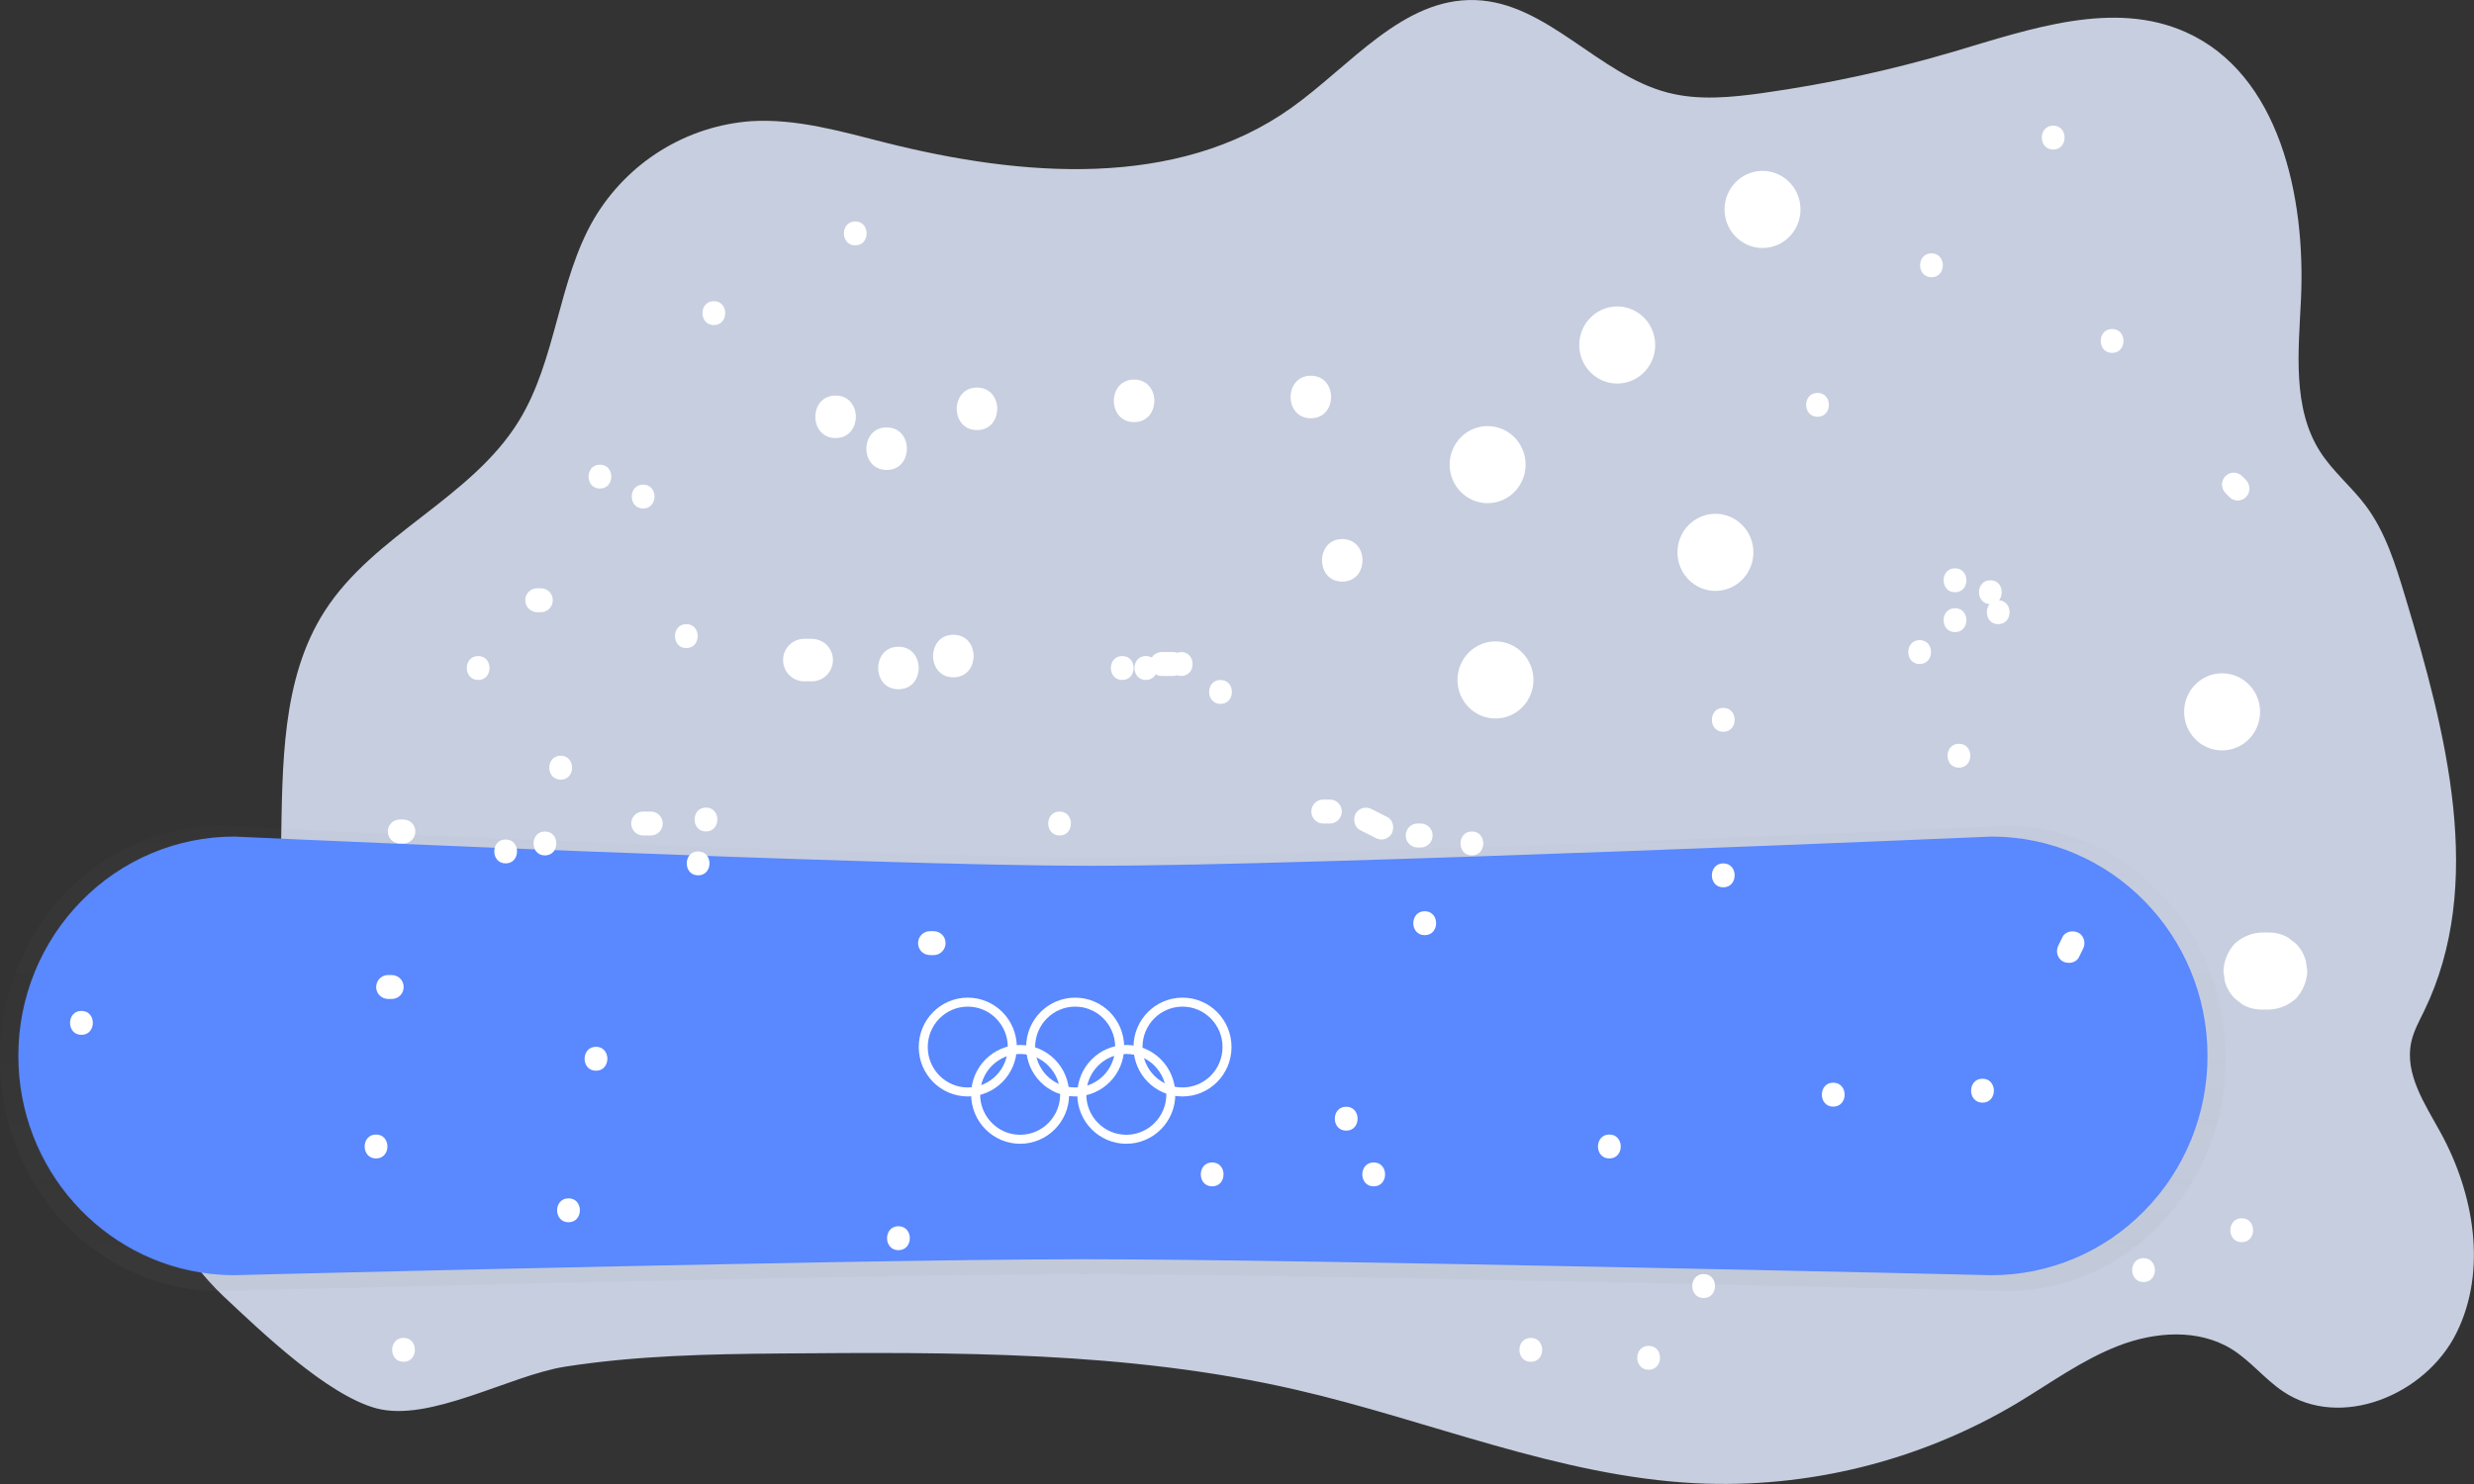 <svg width="550" height="330" viewBox="0 0 550 330" fill="none" xmlns="http://www.w3.org/2000/svg">
<rect x="0" y="0" width="550" height="330" fill="#333333" stroke="none"/>
<path d="M38.645 250.244C41.365 245.667 45.775 242.428 49.336 238.486C73.135 212.141 52.971 165.953 72.136 135.966C83.106 118.794 104.742 110.911 115.385 93.549C123.738 79.909 124.016 62.437 132.079 48.62C135.745 42.442 140.832 37.246 146.911 33.473C152.99 29.7 159.88 27.46 166.999 26.944C177.078 26.333 186.988 29.23 196.788 31.704C227.026 39.325 261.516 42.167 287.042 24.005C300.234 14.612 311.877 -0.519 327.971 0.018C343.932 0.55 355.325 16.604 370.796 20.607C377.646 22.379 384.861 21.664 391.863 20.686C406.273 18.667 420.516 15.576 434.476 11.44C451.388 6.423 469.862 -0.073 485.963 7.162C506.697 16.451 512.615 43.572 511.536 66.562C510.985 78.131 509.58 90.695 515.776 100.418C518.605 104.848 522.773 108.228 525.916 112.426C530.368 118.36 532.579 125.657 534.736 132.788C543.822 162.928 552.635 196.601 538.897 224.852C537.813 227.083 536.583 229.283 536.056 231.715C534.512 238.773 539.085 245.502 542.55 251.814C550.006 265.369 552.998 282.541 546.093 296.426C539.188 310.31 520.313 317.998 507.569 309.43C503.474 306.686 500.342 302.628 496.163 300.031C488.749 295.423 479.13 296.12 471.007 299.249C462.884 302.378 455.785 307.609 448.286 312.107C426.72 324.906 401.916 331.066 376.926 329.829C346.542 328.277 317.837 315.883 288.168 309.051C250.674 300.404 211.847 300.673 173.383 300.978C157.44 301.107 141.401 301.449 125.616 303.912C113.416 305.818 95.559 316.372 83.651 313.17C72.748 310.237 58.016 296.059 49.839 288.396C40.081 279.272 30.716 263.566 38.645 250.244Z" fill="#C6CEDF"/>
<g opacity="0.5">
<path opacity="0.5" d="M445.997 287.112C445.997 287.112 290.634 283.348 240.904 283.348C191.173 283.348 48.828 287.112 48.828 287.112C21.861 287.112 0 263.957 0 235.388C0 206.818 21.861 183.663 48.828 183.663C48.828 183.663 193.033 190.557 242.66 190.557C292.287 190.557 445.979 183.663 445.979 183.663C472.946 183.663 494.812 206.818 494.812 235.388C494.812 263.957 472.964 287.112 445.997 287.112Z" fill="url(#paint0_linear)"/>
</g>
<path d="M490.754 234.795C490.774 247.717 485.716 260.12 476.689 269.286C472.244 273.814 466.953 277.408 461.122 279.859C455.291 282.311 449.037 283.571 442.72 283.568C442.72 283.568 289.913 280.017 241.013 280.017C213.101 280.017 155.533 281.172 111.242 282.162L90.314 282.645L67.545 283.183C57.902 283.415 52.105 283.568 52.105 283.568C50.299 283.566 48.496 283.462 46.702 283.256C22.727 280.531 4.077 259.875 4.077 234.795C4.057 221.875 9.115 209.474 18.142 200.31C22.586 195.783 27.876 192.189 33.706 189.738C39.535 187.287 45.789 186.026 52.105 186.028L66.824 186.688C72.451 186.933 79.466 187.238 87.467 187.574C94.318 187.868 101.896 188.186 109.927 188.509C116.548 188.778 123.478 189.059 130.583 189.334C171.772 190.942 218.631 192.531 242.763 192.531C291.591 192.531 442.732 186.028 442.732 186.028C469.251 186.028 490.754 207.863 490.754 234.795Z" fill="#5988FF"/>
<g opacity="0.1">
<path opacity="0.1" d="M394.559 187.575L414.481 283.183C424.124 283.415 429.921 283.568 429.921 283.568C431.724 283.566 433.526 283.462 435.318 283.256L415.202 186.701C409.575 186.933 402.56 187.238 394.559 187.575Z" fill="white"/>
</g>
<g opacity="0.1">
<path opacity="0.1" d="M351.443 189.334L370.784 282.162L391.712 282.645L372.098 188.534C365.478 188.778 358.524 189.059 351.443 189.334Z" fill="white"/>
</g>
<g opacity="0.1">
<path opacity="0.1" d="M87.461 187.575L67.538 283.183C57.895 283.415 52.098 283.568 52.098 283.568C50.293 283.566 48.489 283.462 46.695 283.256L66.818 186.701C72.445 186.933 79.459 187.238 87.461 187.575Z" fill="white"/>
</g>
<g opacity="0.1">
<path opacity="0.1" d="M130.576 189.334L111.235 282.162L90.308 282.645L109.921 188.534C116.542 188.778 123.501 189.059 130.576 189.334Z" fill="white"/>
</g>
<path d="M391.833 55.147C396.496 55.147 400.276 51.308 400.276 46.573C400.276 41.838 396.496 37.999 391.833 37.999C387.169 37.999 383.389 41.838 383.389 46.573C383.389 51.308 387.169 55.147 391.833 55.147Z" fill="white"/>
<path d="M359.529 85.293C364.193 85.293 367.973 81.454 367.973 76.719C367.973 71.984 364.193 68.145 359.529 68.145C354.866 68.145 351.085 71.984 351.085 76.719C351.085 81.454 354.866 85.293 359.529 85.293Z" fill="white"/>
<path d="M330.715 111.894C335.378 111.894 339.159 108.056 339.159 103.32C339.159 98.585 335.378 94.747 330.715 94.747C326.051 94.747 322.271 98.585 322.271 103.32C322.271 108.056 326.051 111.894 330.715 111.894Z" fill="white"/>
<path d="M332.459 159.775C337.123 159.775 340.903 155.936 340.903 151.201C340.903 146.466 337.123 142.627 332.459 142.627C327.796 142.627 324.016 146.466 324.016 151.201C324.016 155.936 327.796 159.775 332.459 159.775Z" fill="white"/>
<path d="M381.36 131.401C386.023 131.401 389.804 127.563 389.804 122.827C389.804 118.092 386.023 114.253 381.36 114.253C376.696 114.253 372.916 118.092 372.916 122.827C372.916 127.563 376.696 131.401 381.36 131.401Z" fill="white"/>
<path d="M494 166.87C498.664 166.87 502.444 163.031 502.444 158.296C502.444 153.561 498.664 149.722 494 149.722C489.337 149.722 485.557 153.561 485.557 158.296C485.557 163.031 489.337 166.87 494 166.87Z" fill="white"/>
<path d="M512.615 213.657C512.227 212.228 511.48 210.925 510.446 209.874L508.732 208.53C507.448 207.765 505.983 207.362 504.492 207.362H502.748C500.525 207.459 498.408 208.349 496.775 209.874C495.27 211.536 494.395 213.681 494.304 215.93C494.407 216.694 494.504 217.452 494.607 218.21C494.994 219.638 495.741 220.941 496.775 221.992L498.483 223.337C499.77 224.097 501.233 224.5 502.723 224.504H504.504C506.727 224.407 508.844 223.517 510.477 221.992C511.983 220.329 512.858 218.182 512.948 215.93C512.815 215.172 512.712 214.415 512.615 213.657Z" fill="white"/>
<path d="M185.758 87.957C179.768 87.957 179.756 97.411 185.758 97.411C191.761 97.411 191.767 87.957 185.758 87.957Z" fill="white"/>
<path d="M197.11 95.046C191.119 95.046 191.107 104.506 197.11 104.506C203.113 104.506 203.119 95.046 197.11 95.046Z" fill="white"/>
<path d="M217.195 86.185C211.205 86.185 211.193 95.639 217.195 95.639C223.198 95.639 223.198 86.185 217.195 86.185Z" fill="white"/>
<path d="M252.122 84.407C246.131 84.407 246.119 93.867 252.122 93.867C258.124 93.867 258.124 84.407 252.122 84.407Z" fill="white"/>
<path d="M291.415 83.551C285.425 83.551 285.413 93.011 291.415 93.011C297.418 93.011 297.418 83.551 291.415 83.551Z" fill="white"/>
<path d="M298.399 119.875C292.409 119.875 292.397 129.335 298.399 129.335C304.402 129.335 304.408 119.875 298.399 119.875Z" fill="white"/>
<path d="M183.814 143.44C182.932 142.573 181.756 142.077 180.525 142.053H178.774C177.531 142.053 176.338 142.551 175.459 143.438C174.58 144.325 174.086 145.528 174.086 146.783C174.086 148.037 174.58 149.24 175.459 150.127C176.338 151.014 177.531 151.513 178.774 151.513H180.525C181.448 151.504 182.349 151.221 183.113 150.699C183.878 150.177 184.473 149.439 184.824 148.577C185.176 147.716 185.267 146.769 185.087 145.855C184.907 144.941 184.465 144.101 183.814 143.44Z" fill="white"/>
<path d="M199.732 143.819C193.736 143.819 193.729 153.273 199.732 153.273C205.735 153.273 205.735 143.819 199.732 143.819Z" fill="white"/>
<path d="M211.938 141.155C205.947 141.155 205.935 150.615 211.938 150.615C217.941 150.615 217.959 141.155 211.938 141.155Z" fill="white"/>
<path d="M249.493 145.885C246.119 145.885 246.113 151.207 249.493 151.207C252.873 151.207 252.879 145.885 249.493 145.885Z" fill="white"/>
<path d="M262.601 144.998C262.297 145.001 261.996 145.054 261.71 145.157C261.437 145.054 261.148 145 260.856 144.998H258.234C257.797 145.009 257.369 145.125 256.986 145.338C256.603 145.551 256.277 145.854 256.035 146.221C255.643 145.992 255.197 145.874 254.745 145.878C251.371 145.878 251.365 151.201 254.745 151.201C255.19 151.218 255.631 151.108 256.018 150.885C256.404 150.661 256.721 150.332 256.931 149.936C257.322 150.182 257.773 150.313 258.234 150.315H260.856C261.142 150.309 261.425 150.253 261.692 150.15C261.983 150.258 262.291 150.314 262.601 150.315C265.975 150.321 265.981 144.998 262.601 144.998Z" fill="white"/>
<path d="M271.335 151.207C267.962 151.207 267.955 156.524 271.335 156.524C274.715 156.524 274.709 151.207 271.335 151.207Z" fill="white"/>
<path d="M295.782 177.803H294.038C293.36 177.836 292.721 178.13 292.253 178.626C291.785 179.121 291.523 179.78 291.523 180.464C291.523 181.149 291.785 181.807 292.253 182.303C292.721 182.798 293.36 183.093 294.038 183.126H295.782C296.46 183.093 297.1 182.798 297.568 182.303C298.036 181.807 298.297 181.149 298.297 180.464C298.297 179.78 298.036 179.121 297.568 178.626C297.1 178.13 296.46 177.836 295.782 177.803Z" fill="white"/>
<path d="M308.454 181.714L304.965 179.942C304.362 179.6 303.65 179.508 302.981 179.686C302.312 179.864 301.737 180.297 301.379 180.895C300.774 182.117 301.01 183.871 302.318 184.562L305.813 186.334C306.415 186.677 307.127 186.769 307.795 186.591C308.464 186.413 309.037 185.979 309.393 185.381C310.023 184.152 309.763 182.38 308.454 181.714Z" fill="white"/>
<path d="M317.716 183.908C317.231 183.423 316.581 183.143 315.899 183.125H315.02C314.343 183.158 313.703 183.453 313.235 183.948C312.767 184.444 312.506 185.102 312.506 185.787C312.506 186.471 312.767 187.13 313.235 187.625C313.703 188.121 314.343 188.415 315.02 188.448H315.899C316.415 188.437 316.917 188.273 317.342 187.977C317.767 187.681 318.097 187.265 318.29 186.782C318.484 186.299 318.532 185.769 318.43 185.258C318.328 184.747 318.08 184.278 317.716 183.908Z" fill="white"/>
<path d="M327.22 184.898C323.846 184.898 323.84 190.22 327.22 190.22C330.6 190.22 330.594 184.898 327.22 184.898Z" fill="white"/>
<path d="M158.694 66.972C155.32 66.972 155.314 72.294 158.694 72.294C162.074 72.294 162.068 66.972 158.694 66.972Z" fill="white"/>
<path d="M142.976 107.757C139.602 107.757 139.596 113.08 142.976 113.08C146.355 113.08 146.349 107.757 142.976 107.757Z" fill="white"/>
<path d="M404.056 87.365C400.688 87.365 400.682 92.687 404.056 92.687C407.43 92.687 407.436 87.365 404.056 87.365Z" fill="white"/>
<path d="M429.394 56.332C426.02 56.332 426.014 61.649 429.394 61.649C432.773 61.649 432.755 56.332 429.394 56.332Z" fill="white"/>
<path d="M469.547 73.162C466.173 73.162 466.167 78.479 469.547 78.479C472.927 78.479 472.921 73.162 469.547 73.162Z" fill="white"/>
<path d="M499.343 106.773L498.447 105.875C497.951 105.385 497.287 105.107 496.593 105.099C496.248 105.1 495.906 105.169 495.587 105.303C495.269 105.437 494.979 105.633 494.736 105.88C494.492 106.127 494.299 106.42 494.168 106.742C494.037 107.064 493.969 107.409 493.97 107.757C493.98 108.46 494.255 109.133 494.74 109.639L495.612 110.526C495.854 110.773 496.143 110.97 496.461 111.104C496.779 111.238 497.12 111.307 497.465 111.307C497.81 111.307 498.152 111.238 498.47 111.104C498.788 110.97 499.076 110.773 499.319 110.526C499.809 110.024 500.083 109.348 500.082 108.643C500.073 107.949 499.81 107.283 499.343 106.773Z" fill="white"/>
<path d="M91.562 183.016C91.066 182.526 90.402 182.249 89.708 182.24H88.836C88.491 182.239 88.149 182.308 87.83 182.442C87.512 182.576 87.222 182.772 86.979 183.019C86.736 183.266 86.544 183.559 86.413 183.882C86.283 184.204 86.217 184.55 86.219 184.898C86.219 185.602 86.493 186.278 86.983 186.78C87.479 187.269 88.142 187.549 88.836 187.562H89.708C90.229 187.559 90.737 187.401 91.169 187.107C91.601 186.813 91.937 186.397 92.135 185.911C92.333 185.425 92.384 184.891 92.282 184.376C92.18 183.861 91.93 183.387 91.562 183.016Z" fill="white"/>
<path d="M112.411 186.67C109.043 186.67 109.037 191.993 112.411 191.993C115.785 191.993 115.791 186.67 112.411 186.67Z" fill="white"/>
<path d="M121.145 184.898C117.772 184.898 117.766 190.22 121.145 190.22C124.525 190.22 124.519 184.898 121.145 184.898Z" fill="white"/>
<path d="M124.641 168.05C121.267 168.05 121.261 173.372 124.641 173.372C128.021 173.372 128.015 168.05 124.641 168.05Z" fill="white"/>
<path d="M106.299 145.885C102.931 145.885 102.925 151.207 106.299 151.207C109.673 151.207 109.679 145.885 106.299 145.885Z" fill="white"/>
<path d="M122.127 131.591C121.629 131.103 120.966 130.826 120.273 130.814H119.401C118.702 130.814 118.032 131.095 117.538 131.593C117.044 132.092 116.766 132.768 116.766 133.473C116.766 134.178 117.044 134.854 117.538 135.353C118.032 135.851 118.702 136.131 119.401 136.131H120.273C120.793 136.127 121.3 135.968 121.73 135.675C122.161 135.381 122.496 134.966 122.694 134.481C122.891 133.997 122.943 133.464 122.842 132.95C122.742 132.436 122.493 131.963 122.127 131.591Z" fill="white"/>
<path d="M133.369 103.327C130.001 103.327 129.995 108.643 133.369 108.643C136.743 108.643 136.749 103.327 133.369 103.327Z" fill="white"/>
<path d="M190.132 49.237C186.764 49.237 186.758 54.56 190.132 54.56C193.506 54.56 193.506 49.237 190.132 49.237Z" fill="white"/>
<path d="M152.577 138.79C149.203 138.79 149.197 144.112 152.577 144.112C155.957 144.112 155.957 138.79 152.577 138.79Z" fill="white"/>
<path d="M144.702 180.467H142.958C142.259 180.467 141.589 180.747 141.095 181.246C140.6 181.744 140.323 182.421 140.323 183.126C140.323 183.831 140.6 184.507 141.095 185.005C141.589 185.504 142.259 185.784 142.958 185.784H144.702C145.401 185.784 146.071 185.504 146.565 185.005C147.059 184.507 147.337 183.831 147.337 183.126C147.337 182.421 147.059 181.744 146.565 181.246C146.071 180.747 145.401 180.467 144.702 180.467Z" fill="white"/>
<path d="M156.944 179.581C153.576 179.581 153.57 184.898 156.944 184.898C160.318 184.898 160.324 179.581 156.944 179.581Z" fill="white"/>
<path d="M155.199 189.334C151.825 189.334 151.825 194.651 155.199 194.651C158.573 194.651 158.579 189.334 155.199 189.334Z" fill="white"/>
<path d="M340.315 297.507C336.942 297.507 336.935 302.83 340.315 302.83C343.695 302.83 343.689 297.507 340.315 297.507Z" fill="white"/>
<path d="M366.513 299.273C363.139 299.273 363.133 304.596 366.513 304.596C369.893 304.596 369.887 299.273 366.513 299.273Z" fill="white"/>
<path d="M378.737 283.317C375.363 283.317 375.357 288.64 378.737 288.64C382.117 288.64 382.111 283.317 378.737 283.317Z" fill="white"/>
<path d="M476.532 279.773C473.164 279.773 473.158 285.096 476.532 285.096C479.905 285.096 479.911 279.773 476.532 279.773Z" fill="white"/>
<path d="M498.362 270.906C494.988 270.906 494.988 276.229 498.362 276.229C501.736 276.229 501.742 270.906 498.362 270.906Z" fill="white"/>
<path d="M89.708 297.507C86.341 297.507 86.334 302.83 89.708 302.83C93.082 302.83 93.088 297.507 89.708 297.507Z" fill="white"/>
<path d="M126.385 266.475C123.011 266.475 123.005 271.792 126.385 271.792C129.765 271.792 129.759 266.475 126.385 266.475Z" fill="white"/>
<path d="M83.597 252.285C80.229 252.285 80.223 257.608 83.597 257.608C86.97 257.608 86.977 252.285 83.597 252.285Z" fill="white"/>
<path d="M18.105 224.797C14.731 224.797 14.725 230.12 18.105 230.12C21.485 230.12 21.485 224.797 18.105 224.797Z" fill="white"/>
<path d="M88.975 217.598C88.477 217.111 87.815 216.834 87.121 216.822H86.249C85.73 216.827 85.223 216.985 84.792 217.279C84.362 217.572 84.027 217.987 83.829 218.472C83.631 218.957 83.579 219.489 83.68 220.004C83.781 220.518 84.03 220.991 84.396 221.363C84.893 221.85 85.556 222.127 86.249 222.139H87.121C87.467 222.139 87.808 222.07 88.127 221.936C88.446 221.802 88.735 221.606 88.978 221.359C89.221 221.112 89.414 220.819 89.544 220.497C89.675 220.174 89.741 219.829 89.738 219.481C89.739 218.776 89.464 218.1 88.975 217.598Z" fill="white"/>
<path d="M132.497 232.778C129.123 232.778 129.117 238.101 132.497 238.101C135.877 238.101 135.87 232.778 132.497 232.778Z" fill="white"/>
<path d="M299.277 246.107C295.903 246.107 295.897 251.424 299.277 251.424C302.657 251.424 302.651 246.107 299.277 246.107Z" fill="white"/>
<path d="M357.778 252.285C354.405 252.285 354.405 257.608 357.778 257.608C361.152 257.608 361.158 252.285 357.778 252.285Z" fill="white"/>
<path d="M407.551 240.759C404.177 240.759 404.171 246.082 407.551 246.082C410.931 246.082 410.925 240.759 407.551 240.759Z" fill="white"/>
<path d="M463.314 209.018C463.127 208.351 462.694 207.783 462.103 207.429C460.891 206.818 459.171 207.056 458.517 208.383L457.645 210.155C457.301 210.78 457.206 211.514 457.378 212.208C457.566 212.874 458 213.443 458.59 213.797C459.801 214.408 461.521 214.17 462.176 212.844L463.048 211.071C463.388 210.445 463.483 209.712 463.314 209.018Z" fill="white"/>
<path d="M440.733 239.874C437.359 239.874 437.353 245.196 440.733 245.196C444.113 245.196 444.107 239.874 440.733 239.874Z" fill="white"/>
<path d="M305.389 258.494C302.015 258.494 302.009 263.811 305.389 263.811C308.769 263.811 308.763 258.494 305.389 258.494Z" fill="white"/>
<path d="M199.732 272.678C196.359 272.678 196.352 278.001 199.732 278.001C203.112 278.001 203.106 272.678 199.732 272.678Z" fill="white"/>
<path d="M209.442 207.845C208.946 207.356 208.282 207.078 207.589 207.069H206.716C206.197 207.073 205.69 207.232 205.26 207.525C204.829 207.819 204.494 208.234 204.296 208.719C204.098 209.203 204.047 209.736 204.147 210.25C204.248 210.764 204.497 211.237 204.863 211.609C205.36 212.097 206.023 212.374 206.716 212.386H207.589C208.108 212.381 208.615 212.222 209.046 211.929C209.476 211.636 209.811 211.22 210.009 210.736C210.207 210.251 210.259 209.718 210.158 209.204C210.057 208.69 209.808 208.217 209.442 207.845Z" fill="white"/>
<path d="M235.561 180.467C232.194 180.467 232.187 185.784 235.561 185.784C238.935 185.784 238.911 180.467 235.561 180.467Z" fill="white"/>
<path d="M269.482 258.494C266.108 258.494 266.108 263.811 269.482 263.811C272.855 263.811 272.855 258.494 269.482 258.494Z" fill="white"/>
<path d="M316.729 202.632C313.355 202.632 313.349 207.955 316.729 207.955C320.108 207.955 320.115 202.632 316.729 202.632Z" fill="white"/>
<path d="M383.104 191.993C379.73 191.993 379.724 197.315 383.104 197.315C386.484 197.315 386.478 191.993 383.104 191.993Z" fill="white"/>
<path d="M435.493 165.391C432.119 165.391 432.113 170.714 435.493 170.714C438.873 170.714 438.867 165.391 435.493 165.391Z" fill="white"/>
<path d="M434.621 126.378C431.247 126.378 431.241 131.7 434.621 131.7C438.001 131.7 437.995 126.378 434.621 126.378Z" fill="white"/>
<path d="M434.621 135.245C431.247 135.245 431.241 140.568 434.621 140.568C438.001 140.568 437.995 135.245 434.621 135.245Z" fill="white"/>
<path d="M426.759 142.34C423.391 142.34 423.385 147.657 426.759 147.657C430.133 147.657 430.139 142.34 426.759 142.34Z" fill="white"/>
<path d="M444.404 133.491C445.615 131.982 445.01 129.036 442.478 129.036C439.17 129.036 439.11 134.151 442.302 134.341C441.09 135.85 441.696 138.789 444.222 138.789C447.566 138.789 447.566 133.662 444.404 133.491Z" fill="white"/>
<path d="M456.452 27.94C453.078 27.94 453.072 33.257 456.452 33.257C459.832 33.257 459.826 27.94 456.452 27.94Z" fill="white"/>
<path d="M383.104 157.41C379.73 157.41 379.724 162.733 383.104 162.733C386.484 162.733 386.478 157.41 383.104 157.41Z" fill="white"/>
<path d="M215.148 242.819C220.614 242.819 225.046 238.348 225.046 232.833C225.046 227.318 220.614 222.848 215.148 222.848C209.682 222.848 205.25 227.318 205.25 232.833C205.25 238.348 209.682 242.819 215.148 242.819Z" stroke="white" stroke-width="2" stroke-miterlimit="10" stroke-linecap="round"/>
<path d="M239.02 242.819C244.486 242.819 248.918 238.348 248.918 232.833C248.918 227.318 244.486 222.848 239.02 222.848C233.554 222.848 229.123 227.318 229.123 232.833C229.123 238.348 233.554 242.819 239.02 242.819Z" stroke="white" stroke-width="2" stroke-miterlimit="10" stroke-linecap="round"/>
<path d="M226.79 253.342C232.256 253.342 236.688 248.872 236.688 243.357C236.688 237.842 232.256 233.371 226.79 233.371C221.324 233.371 216.893 237.842 216.893 243.357C216.893 248.872 221.324 253.342 226.79 253.342Z" stroke="white" stroke-width="2" stroke-miterlimit="10" stroke-linecap="round"/>
<path d="M250.389 253.342C255.856 253.342 260.287 248.872 260.287 243.357C260.287 237.842 255.856 233.371 250.389 233.371C244.923 233.371 240.492 237.842 240.492 243.357C240.492 248.872 244.923 253.342 250.389 253.342Z" stroke="white" stroke-width="2" stroke-miterlimit="10" stroke-linecap="round"/>
<path d="M262.885 242.819C268.352 242.819 272.783 238.348 272.783 232.833C272.783 227.318 268.352 222.848 262.885 222.848C257.419 222.848 252.988 227.318 252.988 232.833C252.988 238.348 257.419 242.819 262.885 242.819Z" stroke="white" stroke-width="2" stroke-miterlimit="10" stroke-linecap="round"/>
<defs>
<linearGradient id="paint0_linear" x1="247.415" y1="287.112" x2="247.415" y2="183.663" gradientUnits="userSpaceOnUse">
<stop stop-color="#808080" stop-opacity="0.25"/>
<stop offset="0.54" stop-color="#808080" stop-opacity="0.12"/>
<stop offset="1" stop-color="#808080" stop-opacity="0.1"/>
</linearGradient>
</defs>
</svg>
